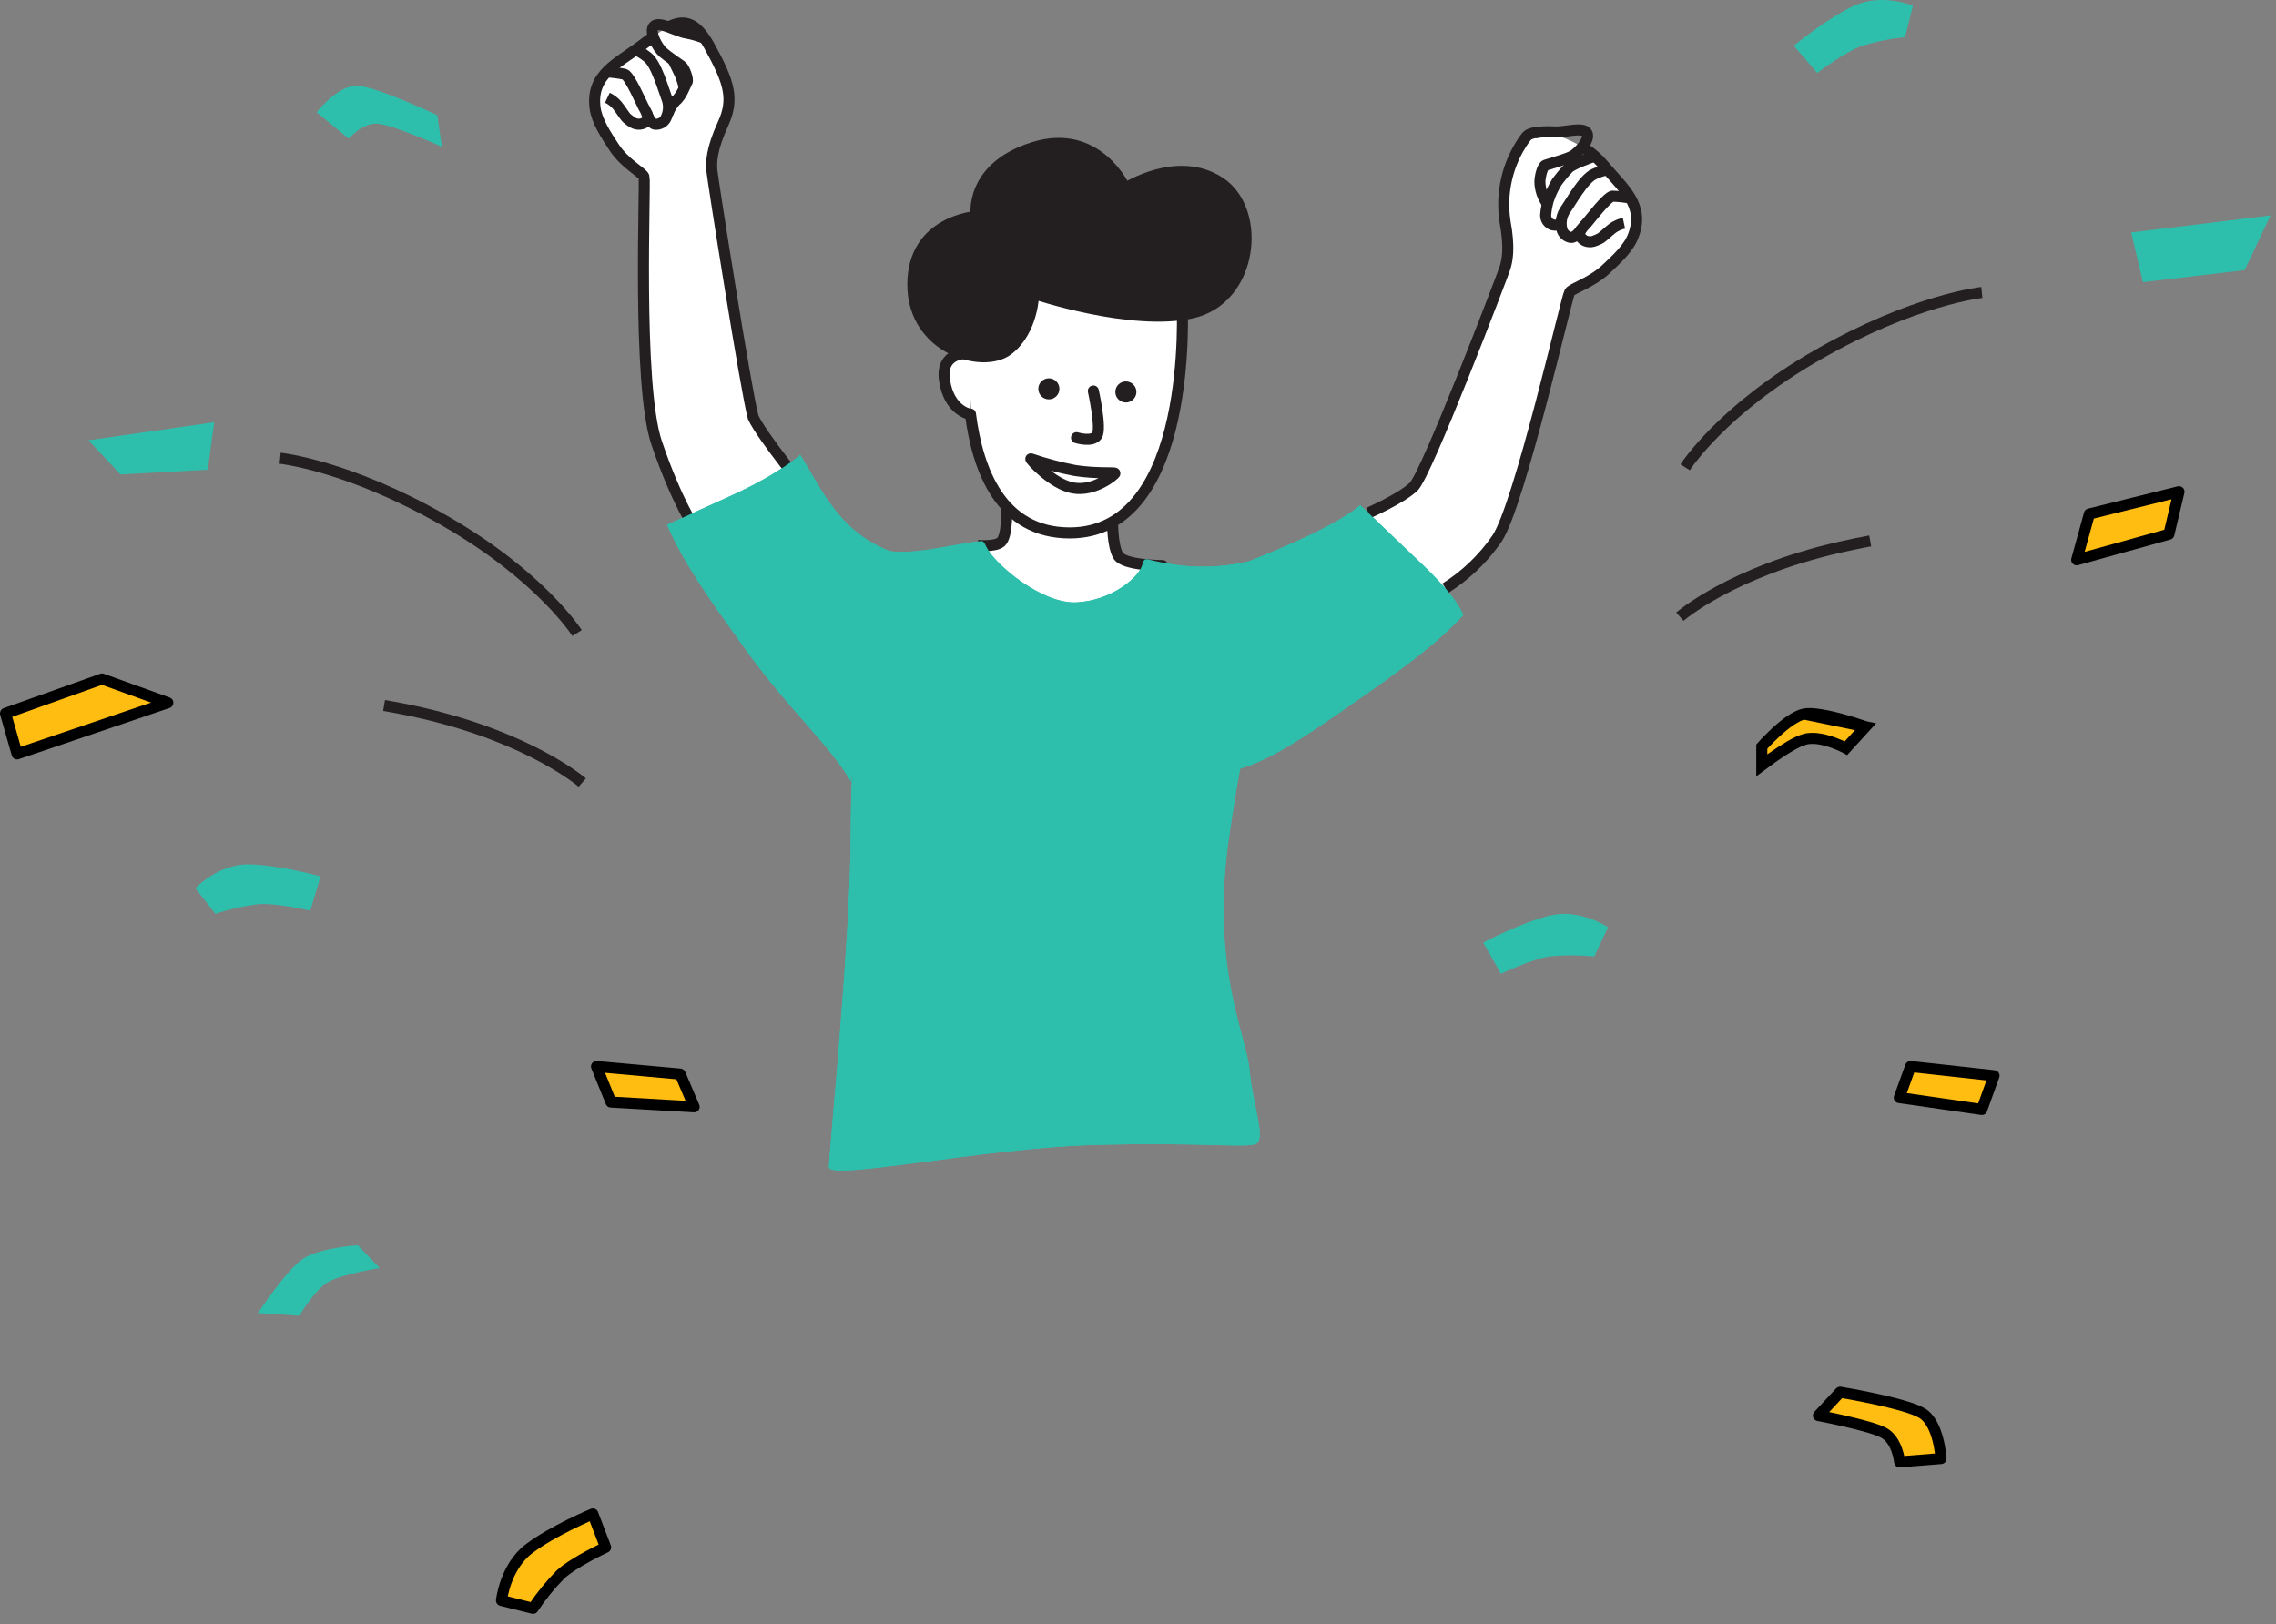 <svg width="206" height="147" viewBox="0 0 206 147" fill="none" xmlns="http://www.w3.org/2000/svg">
<rect x="0" y="0" width="206" height="147" fill="#808080" stroke="none"/>
<g clip-path="url(#clip0_1016_4205)">
<path d="M62.934 47.893C62.934 47.893 61.24 45.421 59.434 40.094C57.628 34.768 58.448 16.42 58.29 16.004C58.132 15.588 56.567 14.851 55.556 13.299C54.848 12.213 54.003 10.948 53.854 9.72C53.492 6.741 55.876 5.758 58.015 4.152C60.662 2.184 62.272 0.698 64.17 4.115C66.067 7.531 66.454 8.988 65.418 11.252C64.382 13.515 64.361 14.701 64.419 15.413C64.478 16.125 67.532 35.521 68.165 37.781C68.997 39.57 73.179 44.635 73.179 44.635" fill="white"/>
<path d="M87.728 49.295C87.728 49.295 90.12 49.632 90.778 49.079C91.435 48.525 91.29 45.438 91.29 45.438L100.903 47.602C100.903 47.602 100.882 49.345 101.39 50.265C101.897 51.185 105.405 51.189 105.405 51.189C105.405 51.189 112.23 62.737 96.25 59.961C80.27 57.185 87.728 49.295 87.728 49.295Z" fill="white"/>
<path d="M87.794 32C87.794 32 85.218 31.763 85.638 34.46C86.059 37.156 87.865 37.477 87.865 37.477" fill="white"/>
<path d="M107.137 27.506C107.137 27.506 108.281 48.238 96.966 48.238C85.651 48.238 87.898 29.437 87.898 29.437L89.126 23.844" fill="white"/>
<path d="M94.931 35.65C95.181 35.65 95.385 35.447 95.385 35.196C95.385 34.946 95.181 34.743 94.931 34.743C94.68 34.743 94.477 34.946 94.477 35.196C94.477 35.447 94.68 35.65 94.931 35.65Z" fill="#231F20" stroke="#231F20" stroke-linecap="round" stroke-linejoin="round"/>
<path d="M101.901 35.933C102.152 35.933 102.355 35.73 102.355 35.479C102.355 35.229 102.152 35.026 101.901 35.026C101.651 35.026 101.448 35.229 101.448 35.479C101.448 35.73 101.651 35.933 101.901 35.933Z" fill="#231F20" stroke="#231F20" stroke-linecap="round" stroke-linejoin="round"/>
<path d="M93.558 26.57C93.558 26.57 102.33 29.537 107.865 28.326C113.399 27.115 114.273 19.079 110.428 16.524C106.583 13.969 101.839 17.053 101.839 17.053C101.839 17.053 99.388 11.509 93.516 13.357C87.644 15.205 88.36 19.599 88.36 19.599C88.36 19.599 82.621 19.957 82.621 25.758C82.621 31.559 88.947 33.411 91.231 31.668C93.516 29.924 93.558 26.57 93.558 26.57Z" fill="#231F20" stroke="#231F20" stroke-miterlimit="10"/>
<path d="M128.738 51.076C125.384 47.868 123.112 45.733 123.112 45.733L122.875 45.925C120.245 48.059 113.033 50.806 113.033 50.806C110.673 51.37 108.222 51.45 105.83 51.039C104.045 50.727 103.749 50.515 103.591 50.677C103.433 50.839 103.516 50.831 103.308 51.339C102.867 52.412 100.499 54.38 97.407 54.526C94.315 54.672 90.054 51.105 89.292 49.532C89.076 49.087 89.034 49.037 88.876 48.975C88.187 49.035 87.501 49.138 86.825 49.283C85.655 49.441 82.613 50.178 80.537 49.886C75.988 48.142 74.37 44.318 72.588 41.434L72.43 41.176C72.43 41.176 70.479 42.912 66.255 44.83L60.375 47.502C61.852 50.877 63.841 53.744 67.62 58.975C71.398 64.206 75.11 67.472 77.004 70.71L77.12 70.011C77.045 71.875 77.004 73.665 77.004 75.271C77.004 84.863 75.027 104.401 75.027 105.649C75.027 106.898 89.064 103.939 98.747 103.652C108.431 103.365 112.617 103.931 113.633 103.56C114.648 103.19 113.37 99.986 113.1 96.877C112.829 93.768 109.55 87.585 111.215 75.941C111.631 73.078 111.964 71.034 112.247 69.578C115.002 68.746 117.806 66.898 121.818 64.114C127.111 60.427 129.941 58.367 132.446 55.671C132.413 55.683 132.101 54.289 128.738 51.076Z" fill="#2DBFAC"/>
<path d="M123.857 46.428C123.857 46.428 126.732 45.18 127.927 44.077C129.121 42.974 135.963 24.997 136.191 24.318C136.42 23.64 136.67 22.479 136.216 20.036C135.823 17.435 136.446 14.783 137.956 12.629C138.239 12.25 138.31 12.075 139.25 11.963C140.191 11.851 143.411 12.87 145.105 14.905C146.799 16.94 148.9 18.505 147.839 21.31C147.423 22.467 146.279 23.494 145.342 24.377C143.99 25.625 142.321 26.07 142.063 26.457C141.805 26.844 137.511 45.787 135.48 48.763C134.247 50.557 132.661 52.081 130.819 53.24" fill="white"/>
<path d="M162.354 4.144C162.354 4.144 165.359 1.647 167.835 0.507C170.311 -0.633 173.136 0.507 173.136 0.507L172.429 3.366C171.111 3.496 169.809 3.757 168.542 4.144C166.986 4.693 164.477 6.599 164.477 6.599L162.354 4.144Z" fill="#2DBFAC"/>
<path d="M134.248 85.321C134.248 85.321 137.694 83.494 140.349 82.861C143.004 82.229 145.542 83.931 145.542 83.931L144.294 86.586C142.976 86.45 141.647 86.443 140.328 86.565C138.693 86.79 135.85 88.15 135.85 88.15L134.248 85.321Z" fill="#2DBFAC"/>
<path d="M172.924 96.536L180.477 97.368L179.375 100.431L171.905 99.353L172.924 96.536Z" fill="#FFBC11" stroke="black" stroke-linejoin="round"/>
<path d="M166.549 126.019C166.549 126.019 172.417 126.989 173.961 127.913C175.504 128.837 175.679 132.024 175.679 132.024L171.934 132.324C171.934 132.324 171.747 130.368 170.49 129.69C169.233 129.011 164.585 128.133 164.585 128.133L166.549 126.019Z" fill="#FFBC11" stroke="black" stroke-linejoin="round"/>
<path d="M168.851 65.782L167.08 67.721C167.064 67.712 167.047 67.704 167.029 67.695C166.782 67.574 166.436 67.415 166.043 67.267C165.651 67.121 165.202 66.981 164.752 66.902C164.306 66.824 163.824 66.799 163.382 66.913C162.965 67.021 162.457 67.278 161.961 67.568C161.453 67.865 160.915 68.224 160.427 68.567C160.071 68.817 159.738 69.061 159.459 69.27V67.586C159.526 67.51 159.62 67.407 159.735 67.283C159.987 67.014 160.34 66.651 160.745 66.279C161.151 65.905 161.603 65.528 162.053 65.224C162.51 64.915 162.93 64.706 163.278 64.632L168.851 65.782ZM168.851 65.782C168.831 65.775 168.811 65.768 168.79 65.761C168.319 65.601 167.673 65.391 166.975 65.193C166.275 64.995 165.53 64.811 164.859 64.7C164.171 64.586 163.62 64.559 163.278 64.632L168.851 65.782Z" fill="#FFBC11" stroke="black"/>
<path d="M192.895 21.043L193.956 25.542L203.161 24.452L205.5 19.5L192.895 21.043Z" fill="#2DBFAC"/>
<path d="M196.307 48.355L197.219 44.51L189.108 46.524L187.96 50.673L196.307 48.355Z" fill="#FFBC11" stroke="black" stroke-linejoin="round"/>
<path d="M29.014 79.328C29.014 79.328 25.269 78.284 22.526 78.238C19.784 78.192 17.683 80.398 17.683 80.398L19.493 82.72C20.751 82.303 22.047 82.011 23.363 81.846C25.027 81.717 28.078 82.437 28.078 82.437L29.014 79.328Z" fill="#2DBFAC"/>
<path d="M53.658 137.039C53.658 137.039 50.063 138.533 47.886 140.185C45.71 141.837 45.389 144.871 45.389 144.871L48.244 145.582C48.974 144.478 49.81 143.448 50.741 142.507C51.956 141.387 54.815 140.06 54.815 140.06L53.658 137.039Z" fill="#FFBC11" stroke="black" stroke-linejoin="round"/>
<path d="M61.561 97.222L53.991 96.536L55.298 99.757L62.826 100.189L61.561 97.222Z" fill="#FFBC11" stroke="black" stroke-linejoin="round"/>
<path d="M39.572 10.424C39.572 10.424 34.191 7.881 32.402 7.764C30.612 7.648 28.656 10.17 28.656 10.17L31.569 12.554C31.569 12.554 32.818 11.048 34.253 11.202C35.689 11.356 39.996 13.282 39.996 13.282L39.572 10.424Z" fill="#2DBFAC"/>
<path d="M32.385 112.711C32.385 112.711 29.026 112.94 27.503 113.889C25.98 114.838 23.342 118.858 23.342 118.858L27.087 119.099C27.087 119.099 28.49 116.727 29.734 116.028C30.978 115.329 34.366 114.779 34.366 114.779L32.385 112.711Z" fill="#2DBFAC"/>
<path d="M1.545 68.242L0.5 64.576L9.231 61.463L15.19 63.611L1.545 68.242Z" fill="#FFBC11" stroke="black" stroke-linejoin="round"/>
<path d="M19.389 38.222L18.806 42.516L10.908 42.949L8.007 39.853L19.389 38.222Z" fill="#2DBFAC"/>
<path d="M34.761 63.86C35.868 64.047 37.033 64.276 38.261 64.559C48.078 66.832 52.701 70.839 52.701 70.839" stroke="#231F20" stroke-miterlimit="10"/>
<path d="M25.352 41.48C25.352 41.48 31.482 42.104 40.221 47.119C48.96 52.133 52.227 57.302 52.227 57.302" stroke="#231F20" stroke-miterlimit="10"/>
<path d="M169.271 48.962C168.377 49.126 167.442 49.319 166.466 49.541C156.645 51.792 152.042 55.82 152.042 55.82" stroke="#231F20" stroke-miterlimit="10"/>
<path d="M179.375 26.474C179.375 26.474 173.266 27.098 164.527 32.113C155.788 37.127 152.521 42.3 152.521 42.3" stroke="#231F20" stroke-miterlimit="10"/>
<path d="M98.959 35.392C98.959 35.392 99.713 38.783 99.284 39.42C98.855 40.057 97.436 39.62 97.436 39.62" stroke="#231F20" stroke-linecap="round" stroke-linejoin="round"/>
<path d="M93.304 41.534C94.605 41.979 95.936 42.331 97.286 42.587C99.197 42.891 100.923 42.741 100.915 42.841C100.907 42.941 99.08 44.53 97.108 44.168C95.21 43.819 93.171 41.513 93.304 41.534Z" stroke="#231F20" stroke-miterlimit="10" stroke-linecap="round"/>
<path d="M60.491 2.45C61.839 1.751 62.95 1.905 64.178 4.115C66.055 7.502 66.463 8.988 65.427 11.252C64.39 13.515 64.37 14.701 64.428 15.413C64.486 16.125 67.54 35.521 68.173 37.781C69.005 39.57 73.167 44.634 73.167 44.634" stroke="#231F20" stroke-miterlimit="10"/>
<path d="M62.934 47.893C62.934 47.893 61.24 45.421 59.434 40.094C57.628 34.768 58.452 16.42 58.29 16.004C58.127 15.588 56.567 14.851 55.556 13.299C54.848 12.213 54.003 10.948 53.854 9.72C53.496 6.741 55.876 5.758 58.015 4.152C58.431 3.848 58.806 3.557 59.172 3.291" stroke="#231F20" stroke-miterlimit="10"/>
<path d="M143.183 13.295C143.908 13.722 144.558 14.266 145.105 14.905C146.824 16.986 148.9 18.505 147.839 21.31C147.423 22.467 146.279 23.494 145.342 24.377C143.99 25.625 142.321 26.07 142.063 26.457C141.805 26.844 137.511 45.787 135.484 48.763C134.249 50.557 132.662 52.08 130.819 53.24" stroke="#231F20" stroke-miterlimit="10"/>
<path d="M123.857 46.428C123.857 46.428 126.733 45.18 127.927 44.077C129.121 42.974 135.963 24.997 136.192 24.318C136.421 23.64 136.67 22.479 136.217 20.036C135.824 17.435 136.447 14.783 137.956 12.629C138.239 12.25 138.31 12.075 139.25 11.963" stroke="#231F20" stroke-miterlimit="10"/>
<path d="M54.84 6.503C55.408 6.531 55.973 6.603 56.529 6.72C56.991 6.865 58.069 9.358 58.219 9.633C58.369 9.907 58.752 10.527 58.635 10.819C58.533 10.968 58.392 11.086 58.226 11.16C58.061 11.233 57.878 11.259 57.699 11.235C57.349 11.189 57.22 11.085 56.762 10.719C56.55 10.548 56.167 9.887 55.859 9.525C55.614 9.239 55.312 9.008 54.973 8.846" stroke="#231F20" stroke-miterlimit="10"/>
<path d="M57.503 4.539C57.503 4.539 57.799 4.539 58.614 5.176C59.43 5.813 60.096 8.259 60.337 8.859C60.458 9.149 60.516 9.462 60.506 9.776C60.496 10.091 60.418 10.399 60.279 10.681C60.192 10.865 60.051 11.018 59.875 11.119C59.698 11.22 59.495 11.265 59.293 11.247C58.831 11.168 58.535 10.249 58.535 10.249" stroke="#231F20" stroke-miterlimit="10"/>
<path d="M63.741 3.457C63.211 3.245 62.66 3.087 62.097 2.987C61.19 2.829 59.655 1.872 59.184 2.375C58.714 2.879 59.517 4.323 60.017 4.747C60.516 5.172 61.428 5.796 61.681 5.967C61.935 6.137 62.339 7.215 62.185 7.44C62.031 7.664 61.711 8.688 61.149 9.125C60.838 9.457 60.603 9.851 60.458 10.282" stroke="#231F20" stroke-miterlimit="10"/>
<path d="M60.928 5.45C60.928 5.45 61.315 6.224 61.552 6.736C61.724 7.152 61.857 7.582 61.948 8.022" fill="white"/>
<path d="M60.928 5.45C60.928 5.45 61.315 6.224 61.552 6.736C61.724 7.152 61.857 7.582 61.948 8.022" stroke="#231F20" stroke-miterlimit="10"/>
<path d="M147.652 17.947C147.092 17.838 146.524 17.774 145.954 17.756C145.476 17.789 143.832 19.949 143.624 20.178C143.416 20.407 142.891 20.919 142.958 21.235C143.018 21.407 143.125 21.558 143.267 21.672C143.409 21.785 143.58 21.856 143.761 21.876C144.115 21.917 144.265 21.846 144.797 21.601C145.039 21.484 145.567 20.952 145.958 20.656C146.265 20.438 146.614 20.285 146.982 20.207" stroke="#231F20" stroke-miterlimit="10"/>
<path d="M145.53 15.4C145.53 15.4 145.247 15.326 144.281 15.758C143.316 16.191 142.109 18.401 141.73 18.921C141.543 19.175 141.412 19.466 141.346 19.775C141.281 20.083 141.283 20.402 141.352 20.71C141.393 20.911 141.495 21.093 141.644 21.233C141.793 21.373 141.982 21.464 142.184 21.493C142.65 21.526 143.154 20.702 143.154 20.702" stroke="#231F20" stroke-miterlimit="10"/>
<path d="M138.951 12.005C139.517 11.927 140.09 11.906 140.661 11.942C141.581 12.005 143.299 11.443 143.632 12.042C143.965 12.641 142.846 13.852 142.263 14.148C141.681 14.443 140.182 14.843 139.895 14.947C139.608 15.051 139.408 15.862 139.375 16.42C139.382 17.151 139.621 17.86 140.058 18.447" stroke="#231F20" stroke-miterlimit="10"/>
<path d="M144.215 14.181C144.215 14.181 142.396 14.801 141.976 15.201C141.589 15.605 141.231 16.034 140.902 16.486C140.582 17.009 140.323 17.568 140.132 18.151C140.013 18.578 139.933 19.016 139.895 19.458C139.887 19.654 139.943 19.847 140.054 20.008C140.165 20.169 140.325 20.29 140.511 20.352C140.786 20.415 141.075 20.375 141.323 20.24" stroke="#231F20" stroke-miterlimit="10"/>
<path d="M100.703 47.356C100.703 47.356 100.682 49.341 101.19 50.269C101.698 51.197 105.206 51.193 105.206 51.193" stroke="#231F20" stroke-linecap="round" stroke-linejoin="round"/>
<path d="M91.103 45.904C91.103 45.904 91.232 48.517 90.578 49.075C90.2 49.391 89.243 49.416 88.498 49.378" stroke="#231F20" stroke-miterlimit="10"/>
<path d="M87.836 37.481C88.489 42.587 90.616 48.238 96.82 48.238C108.14 48.238 106.991 27.506 106.991 27.506" stroke="#231F20" stroke-linecap="round" stroke-linejoin="round"/>
<path d="M87.653 32C87.653 32 85.077 31.763 85.493 34.46C85.909 37.156 87.723 37.477 87.723 37.477" stroke="#231F20" stroke-linecap="round" stroke-linejoin="round"/>
<path d="M128.738 51.076C125.384 47.868 123.112 45.733 123.112 45.733L122.875 45.925C120.245 48.059 113.033 50.806 113.033 50.806C110.673 51.37 108.222 51.45 105.83 51.039C104.045 50.727 103.749 50.515 103.591 50.677C103.433 50.839 103.516 50.831 103.308 51.339C102.867 52.412 100.499 54.38 97.407 54.526C94.315 54.672 90.054 51.105 89.292 49.532C89.076 49.087 89.034 49.037 88.876 48.975C88.187 49.035 87.501 49.138 86.825 49.283C85.655 49.441 82.613 50.178 80.537 49.886C75.988 48.142 74.37 44.318 72.588 41.434L72.43 41.176C72.43 41.176 70.479 42.912 66.255 44.83L60.375 47.502C61.852 50.877 63.841 53.744 67.62 58.975C71.398 64.206 75.11 67.472 77.004 70.71L77.12 70.011C77.045 71.875 77.004 73.665 77.004 75.271C77.004 84.863 75.027 104.401 75.027 105.649C75.027 106.898 89.064 103.939 98.747 103.652C108.431 103.365 112.617 103.931 113.633 103.56C114.648 103.19 113.37 99.986 113.1 96.877C112.829 93.768 109.55 87.585 111.215 75.941C111.631 73.078 111.964 71.034 112.247 69.578C115.002 68.746 117.806 66.898 121.818 64.114C127.111 60.427 129.941 58.367 132.446 55.671C132.413 55.683 132.101 54.289 128.738 51.076Z" fill="#2DBFAC"/>
</g>
<defs>
<clipPath id="clip0_1016_4205">
<rect width="205.5" height="146.08" fill="white"/>
</clipPath>
</defs>
</svg>
